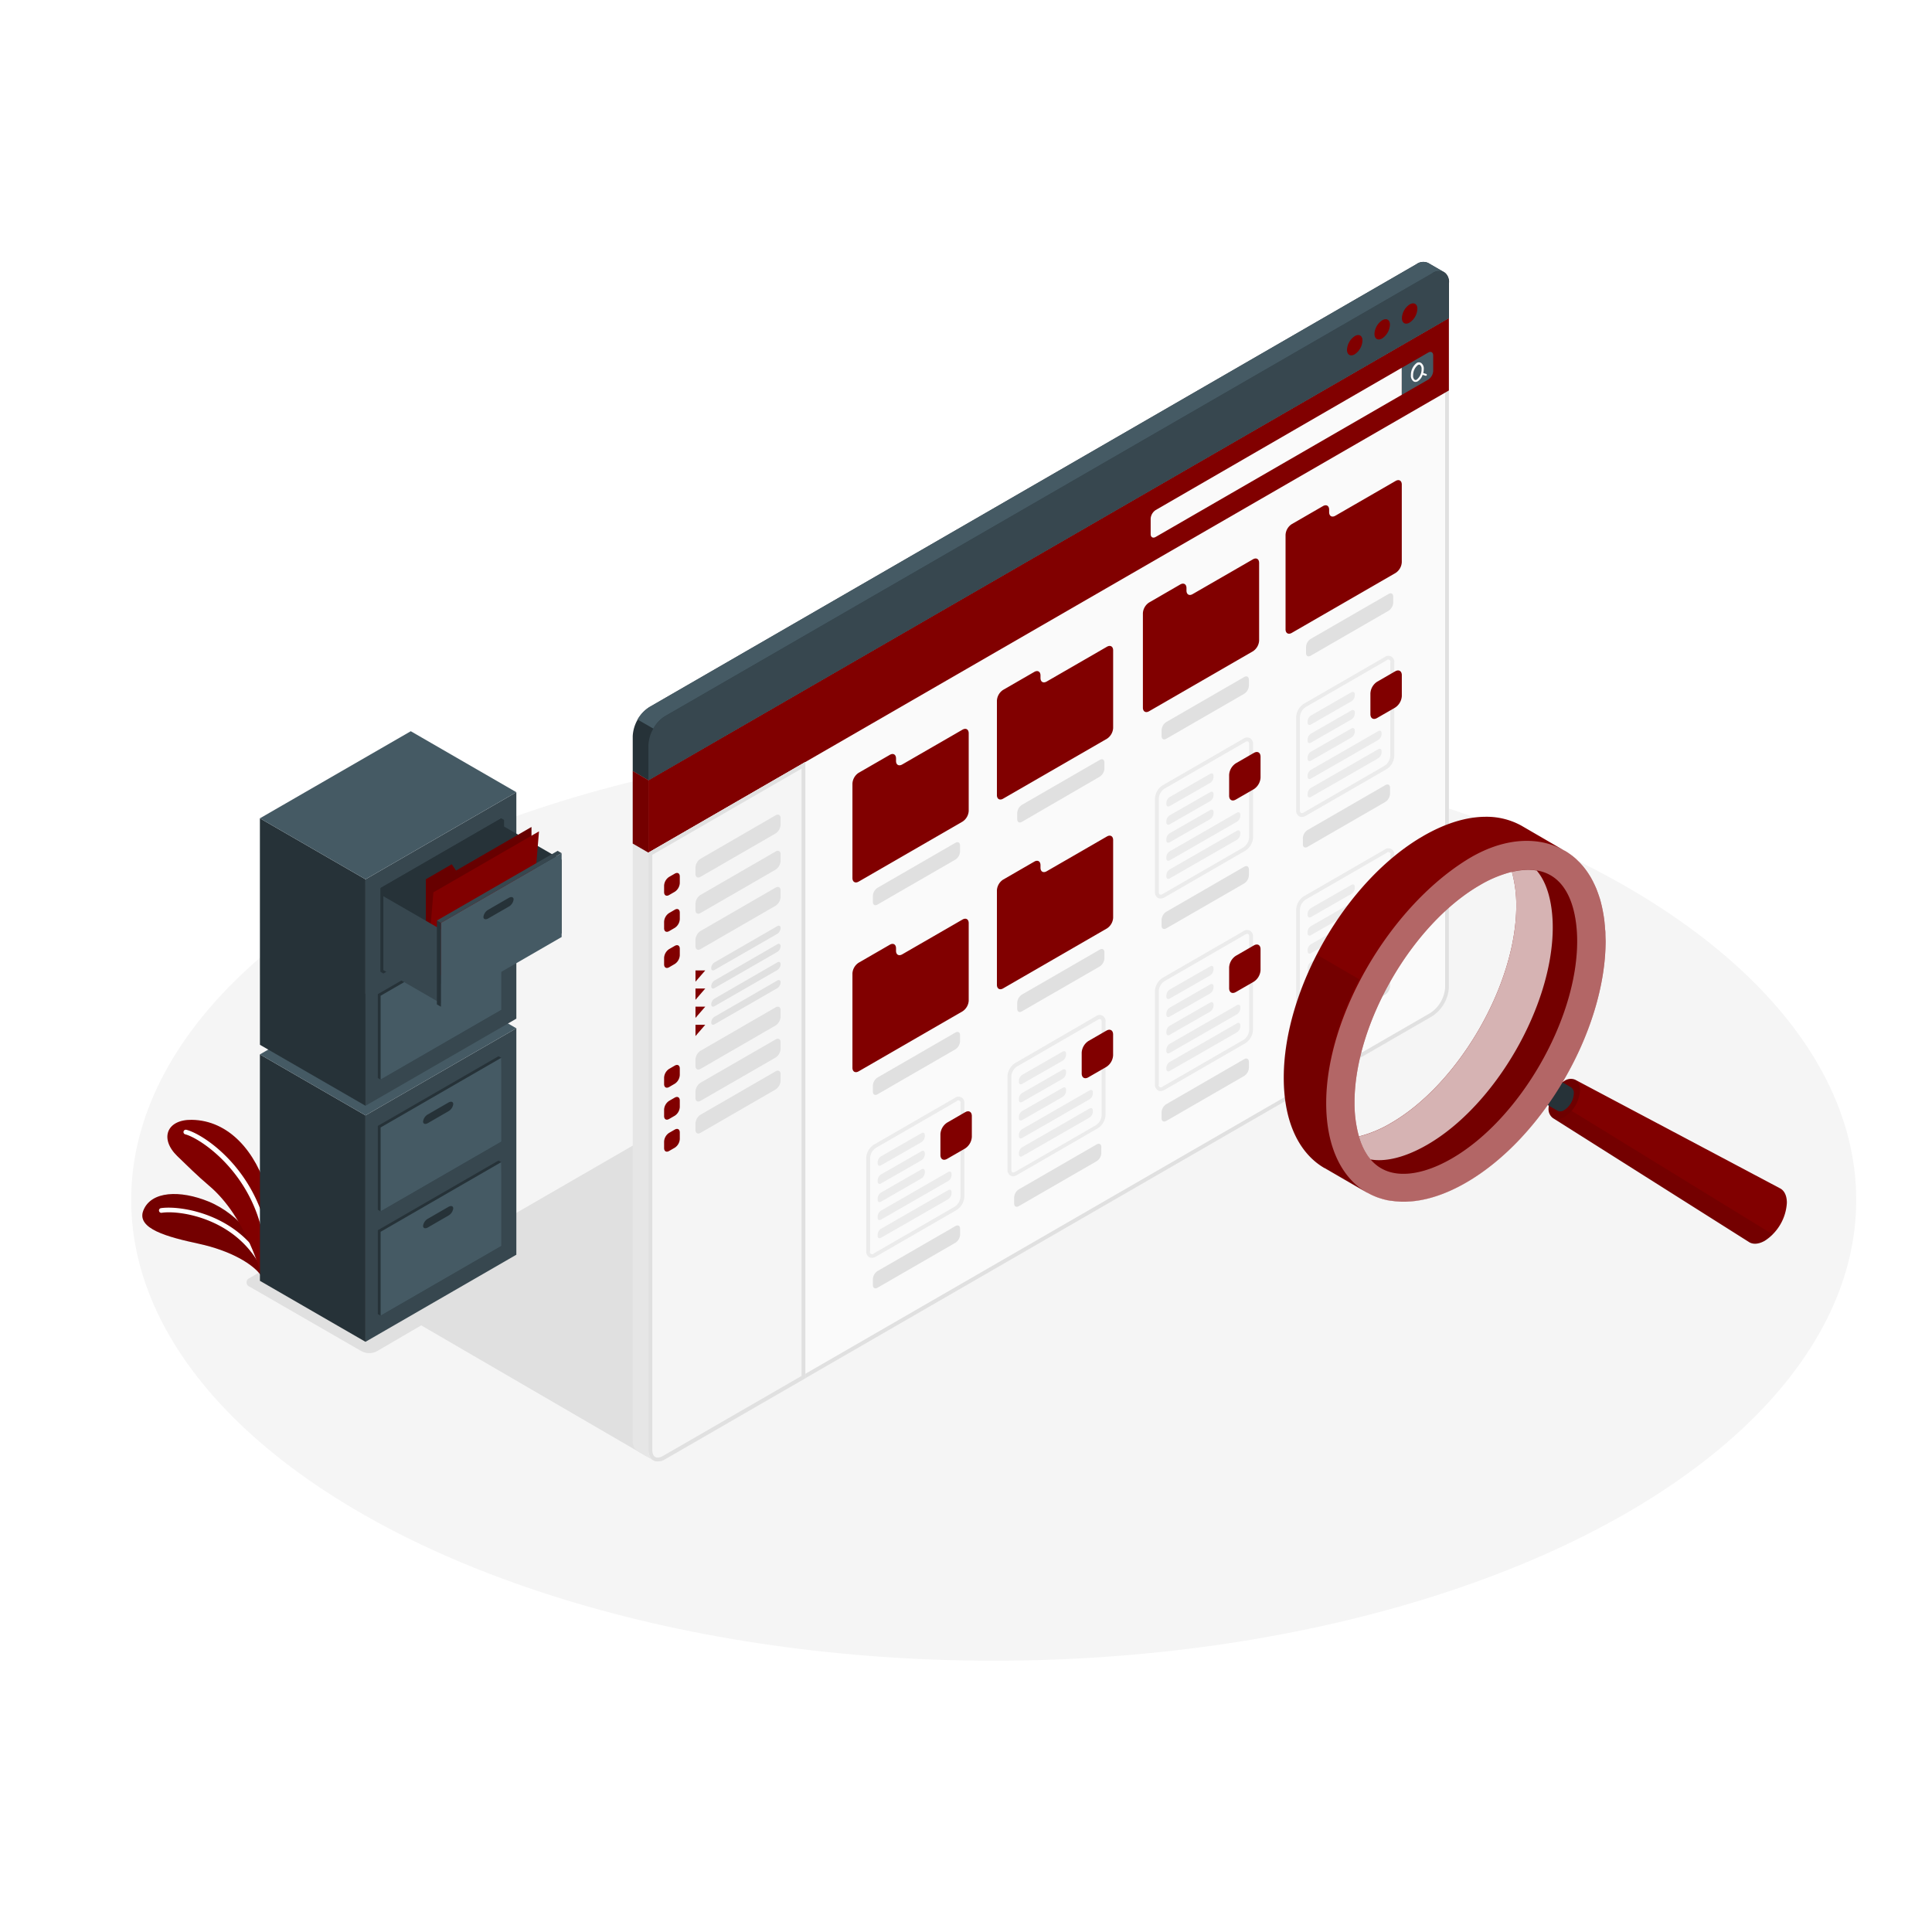 <svg class="animated" id="freepik_stories-file-searching" xmlns="http://www.w3.org/2000/svg" viewBox="0 0 500 500" version="1.1" xmlns:xlink="http://www.w3.org/1999/xlink" xmlns:svgjs="http://svgjs.com/svgjs"><style>svg#freepik_stories-file-searching:not(.animated) .animable {opacity: 0;}svg#freepik_stories-file-searching.animated #freepik--Plants--inject-3 {animation: 1.5s Infinite  linear wind;animation-delay: 0s;}svg#freepik_stories-file-searching.animated #freepik--magnifying-glass--inject-3 {animation: 1.5s Infinite  linear floating;animation-delay: 0s;}            @keyframes wind {                0% {                    transform: rotate( 0deg );                }                25% {                    transform: rotate( 1deg );                }                75% {                    transform: rotate( -1deg );                }            }                    @keyframes floating {                0% {                    opacity: 1;                    transform: translateY(0px);                }                50% {                    transform: translateY(-10px);                }                100% {                    opacity: 1;                    transform: translateY(0px);                }            }        </style><g id="freepik--Floor--inject-3" class="animable" style="transform-origin: 257.17px 310.54px;"><ellipse id="freepik--floor--inject-3" cx="257.17" cy="310.54" rx="223.22" ry="119.25" style="fill: rgb(245, 245, 245); transform-origin: 257.17px 310.54px;" class="animable"></ellipse></g><g id="freepik--Shadow--inject-3" class="animable" style="transform-origin: 140.179px 321.445px;"><polygon id="freepik--shadow--inject-3" points="167.34 376.92 96.17 335.54 216.55 265.97 167.34 376.92" style="fill: rgb(224, 224, 224); transform-origin: 156.36px 321.445px;" class="animable"></polygon><path id="freepik--shadow--inject-3" d="M64.61,333l29,16.72a4.3,4.3,0,0,0,3.89,0l40-23.34a1.18,1.18,0,0,0,0-2.24l-29-16.73a4.3,4.3,0,0,0-3.89,0l-40,23.34A1.19,1.19,0,0,0,64.61,333Z" style="fill: rgb(224, 224, 224); transform-origin: 101.058px 328.565px;" class="animable"></path></g><g id="freepik--Plants--inject-3" class="animable" style="transform-origin: 53.578px 310.104px;"><g id="freepik--plants--inject-3" class="animable" style="transform-origin: 53.578px 310.104px;"><path d="M67.75,330.4c-2-3.22-8.17-6.76-16.27-8.51S35.24,318,37.1,313.27c2-5.07,9.54-5.32,16.91-2.3,8.05,3.3,14,11.46,14.11,16.6Z" style="fill: rgb(129, 0, 0); transform-origin: 52.476px 319.705px;" id="eld8l8lconzxw" class="animable"></path><g id="ely0bfo04gm6"><g style="opacity: 0.1; transform-origin: 52.476px 319.705px;" class="animable"><path d="M67.75,330.4c-2-3.22-8.17-6.76-16.27-8.51S35.24,318,37.1,313.27c2-5.07,9.54-5.32,16.91-2.3,8.05,3.3,14,11.46,14.11,16.6Z" id="el75lc94ewvod" class="animable" style="transform-origin: 52.476px 319.705px;"></path></g></g><path d="M68.38,328.94a.6.6,0,0,1-.54-.35c-6.43-13.3-21.34-15.45-26-14.72a.61.61,0,0,1-.69-.51.6.6,0,0,1,.5-.69c4.94-.76,20.59,1.47,27.32,15.4a.61.61,0,0,1-.28.81A.66.66,0,0,1,68.38,328.94Z" style="fill: rgb(255, 255, 255); transform-origin: 55.086px 320.74px;" id="el9sxjzuqzr2v" class="animable"></path><path d="M67.75,330.4s-3.87-15.33-13.68-23.57c-2.91-2.45-6-5.52-8.19-7.63-4.66-4.54-2.71-9.49,3.74-9.39,9.6.13,16.62,8.21,19.66,18.78S67.75,330.4,67.75,330.4Z" style="fill: rgb(129, 0, 0); transform-origin: 56.819px 310.104px;" id="ellasheym2fdm" class="animable"></path><path d="M69.28,324.45a.61.61,0,0,1-.61-.55c-1.8-19.5-16.68-29.3-20.73-30.34a.6.6,0,0,1,.3-1.17c4.92,1.26,19.79,11.43,21.64,31.4a.61.61,0,0,1-.55.66Z" style="fill: rgb(255, 255, 255); transform-origin: 58.685px 308.411px;" id="ell21bp6wi0uj" class="animable"></path></g></g><g id="freepik--Cabinet--inject-3" class="animable" style="transform-origin: 106.305px 268.25px;"><g id="freepik--cabinet--inject-3" class="animable" style="transform-origin: 100.445px 298.8px;"><polygon points="94.59 347.26 67.27 331.48 67.26 272.88 94.59 288.66 94.59 347.26" style="fill: rgb(38, 50, 56); transform-origin: 80.925px 310.07px;" id="el5hyedx9xduc" class="animable"></polygon><polygon points="94.59 288.66 133.63 266.12 133.63 324.72 94.59 347.26 94.59 288.66" style="fill: rgb(55, 71, 79); transform-origin: 114.11px 306.69px;" id="el16iaoj41kvj" class="animable"></polygon><polygon points="133.63 266.12 94.59 288.66 67.26 272.88 106.31 250.34 133.63 266.12" style="fill: rgb(69, 90, 100); transform-origin: 100.445px 269.5px;" id="elkp3yw958i9" class="animable"></polygon><path d="M111.46,287.94l5.31-3.07c.69-.4,1.25-.22,1.25.41a2.48,2.48,0,0,1-1.25,1.84l-5.31,3.07c-.69.4-1.25.22-1.25-.41A2.48,2.48,0,0,1,111.46,287.94Z" style="fill: rgb(38, 50, 56); transform-origin: 114.115px 287.53px;" id="els9rhraua09" class="animable"></path><polygon points="97.78 318.38 129.01 300.35 129.73 300.76 129.01 322.05 129.73 322.47 98.5 340.5 97.78 340.08 97.78 318.38" style="fill: rgb(38, 50, 56); transform-origin: 113.755px 320.425px;" id="el07arc929m5tl" class="animable"></polygon><polygon points="98.5 318.79 129.73 300.76 129.73 322.47 98.5 340.5 98.5 318.79" style="fill: rgb(69, 90, 100); transform-origin: 114.115px 320.63px;" id="elzsmb96kk8w" class="animable"></polygon><path d="M110.74,315.4l5.31-3.06c.69-.4,1.25-.22,1.25.4a2.49,2.49,0,0,1-1.25,1.85l-5.31,3.07c-.69.4-1.25.21-1.25-.41A2.51,2.51,0,0,1,110.74,315.4Z" style="fill: rgb(38, 50, 56); transform-origin: 113.395px 314.999px;" id="ell7y0k8eig6" class="animable"></path><polygon points="97.78 291.38 129.01 273.35 129.73 273.76 129.01 295.05 129.73 295.47 98.5 313.5 97.78 313.08 97.78 291.38" style="fill: rgb(38, 50, 56); transform-origin: 113.755px 293.425px;" id="el0pcvcnaq20q" class="animable"></polygon><polygon points="98.5 291.79 129.73 273.76 129.73 295.47 98.5 313.5 98.5 291.79" style="fill: rgb(69, 90, 100); transform-origin: 114.115px 293.63px;" id="elpwizjaqc6n" class="animable"></polygon><path d="M110.74,288.4l5.31-3.06c.69-.4,1.25-.22,1.25.4a2.49,2.49,0,0,1-1.25,1.85l-5.31,3.07c-.69.4-1.25.21-1.25-.41A2.51,2.51,0,0,1,110.74,288.4Z" style="fill: rgb(38, 50, 56); transform-origin: 113.395px 287.999px;" id="elh52tcrg4m8f" class="animable"></path></g><g id="freepik--cabinet--inject-3" class="animable" style="transform-origin: 106.305px 237.705px;"><polygon points="94.59 286.17 67.27 270.39 67.26 211.78 94.59 227.56 94.59 286.17" style="fill: rgb(38, 50, 56); transform-origin: 80.925px 248.975px;" id="elovv0e77nuhr" class="animable"></polygon><polygon points="94.59 227.56 133.63 205.02 133.63 263.63 94.59 286.17 94.59 227.56" style="fill: rgb(55, 71, 79); transform-origin: 114.11px 245.595px;" id="elq33rlql9zz" class="animable"></polygon><polygon points="133.63 205.02 94.59 227.56 67.26 211.78 106.31 189.24 133.63 205.02" style="fill: rgb(69, 90, 100); transform-origin: 100.445px 208.4px;" id="el1g5q8tjb0eo" class="animable"></polygon><polygon points="98.5 229.81 129.73 211.78 130.45 212.2 130.45 233.9 99.22 251.94 98.5 251.52 98.5 229.81" style="fill: rgb(38, 50, 56); transform-origin: 114.475px 231.86px;" id="elr9k49f2x9oe" class="animable"></polygon><path d="M111.46,226.84l5.31-3.07c.69-.4,1.25-.21,1.25.41a2.51,2.51,0,0,1-1.25,1.85l-5.31,3.06c-.69.4-1.25.22-1.25-.4A2.49,2.49,0,0,1,111.46,226.84Z" style="fill: rgb(38, 50, 56); transform-origin: 114.115px 226.431px;" id="elqh5yd1y733" class="animable"></path><polygon points="97.78 257.28 129.01 239.25 129.01 260.96 129.73 261.37 98.5 279.4 97.78 278.99 97.78 257.28" style="fill: rgb(38, 50, 56); transform-origin: 113.755px 259.325px;" id="ely1a3qmpz7n" class="animable"></polygon><polygon points="98.5 257.7 129.73 239.66 129.73 261.37 98.5 279.4 98.5 257.7" style="fill: rgb(69, 90, 100); transform-origin: 114.115px 259.53px;" id="elaox18vv65gl" class="animable"></polygon><path d="M110.74,254.31l5.31-3.07c.69-.4,1.25-.22,1.25.41a2.48,2.48,0,0,1-1.25,1.84l-5.31,3.07c-.69.4-1.25.22-1.25-.41A2.48,2.48,0,0,1,110.74,254.31Z" style="fill: rgb(38, 50, 56); transform-origin: 113.395px 253.9px;" id="elhi31d3yujls" class="animable"></path><polygon points="98.5 229.81 129.73 211.78 129.73 233.49 98.5 251.52 98.5 229.81" style="fill: rgb(38, 50, 56); transform-origin: 114.115px 231.65px;" id="elvmt36vgtwnl" class="animable"></polygon><polygon points="145.35 222.5 128.25 212.64 128.25 231.76 145.35 241.63 145.35 222.5" style="fill: rgb(38, 50, 56); transform-origin: 136.8px 227.135px;" id="eli2v6et3g1x" class="animable"></polygon><polygon points="110.21 254.61 110.21 227.56 116.91 223.68 118.02 225.31 137.54 214.03 137.54 238.83 110.21 254.61" style="fill: rgb(129, 0, 0); transform-origin: 123.875px 234.32px;" id="elevs2klf0n" class="animable"></polygon><g id="el0kptv9wjy5k"><g style="opacity: 0.2; transform-origin: 123.875px 234.32px;" class="animable"><polygon points="110.21 254.61 110.21 227.56 116.91 223.68 118.02 225.31 137.54 214.03 137.54 238.83 110.21 254.61" id="elljqdwhc5r5o" class="animable" style="transform-origin: 123.875px 234.32px;"></polygon></g></g><polygon points="110.21 254.61 112.16 230.94 139.49 215.16 137.54 238.83 110.21 254.61" style="fill: rgb(129, 0, 0); transform-origin: 124.85px 234.885px;" id="eljcabsqrr8oq" class="animable"></polygon><polygon points="114.11 240.54 99.21 231.94 99.21 251.06 114.11 259.66 114.11 240.54" style="fill: rgb(55, 71, 79); transform-origin: 106.66px 245.8px;" id="elt6o0yqctkj" class="animable"></polygon><polygon points="114.11 238.83 145.35 220.8 145.35 242.5 114.11 260.54 114.11 238.83" style="fill: rgb(69, 90, 100); transform-origin: 129.73px 240.67px;" id="eld4u5s599az9" class="animable"></polygon><path d="M126.36,235.44l5.31-3.07c.69-.4,1.25-.21,1.25.41a2.51,2.51,0,0,1-1.25,1.85l-5.31,3.06c-.69.4-1.25.22-1.25-.4A2.51,2.51,0,0,1,126.36,235.44Z" style="fill: rgb(38, 50, 56); transform-origin: 129.015px 235.031px;" id="el6tl1i64mo5h" class="animable"></path><polygon points="114.11 238.83 113.07 238.23 113.07 259.94 114.11 260.54 114.11 238.83" style="fill: rgb(38, 50, 56); transform-origin: 113.59px 249.385px;" id="elnr0oyjy5fr" class="animable"></polygon><polygon points="113.07 238.23 144.31 220.2 145.35 220.8 114.11 238.83 113.07 238.23" style="fill: rgb(55, 71, 79); transform-origin: 129.21px 229.515px;" id="elnaokrvvbaq" class="animable"></polygon></g></g><g id="freepik--Window--inject-3" class="animable" style="transform-origin: 269.377px 223.001px;"><g id="freepik--window--inject-3" class="animable" style="transform-origin: 269.377px 223.001px;"><path d="M375,82.3l-4.06-2.36L163.75,199.54V372.77a3.06,3.06,0,0,0,1.26,2.8h0l4.06,2.36h0a3.06,3.06,0,0,0,3.07-.3L370.64,263a9.58,9.58,0,0,0,4.33-7.5Z" style="fill: rgb(230, 230, 230); transform-origin: 269.367px 229.075px;" id="eltcfvsx9uex" class="animable"></path><path d="M167.81,375.13c0,2.76,1.93,3.88,4.33,2.5L370.64,263a9.58,9.58,0,0,0,4.33-7.5V82.3L167.81,201.91Z" style="fill: rgb(250, 250, 250); transform-origin: 271.39px 230.26px;" id="el1hgfu71o2zmh" class="animable"></path><path d="M374,84V255.52a8.61,8.61,0,0,1-3.83,6.64l-198.5,114.6a3,3,0,0,1-1.44.46c-1.26,0-1.39-1.46-1.39-2.09V202.48L374,84m1-1.73L167.81,201.91V375.13c0,2,1,3.09,2.39,3.09a4,4,0,0,0,1.94-.59L370.64,263a9.58,9.58,0,0,0,4.33-7.5V82.3Z" style="fill: rgb(224, 224, 224); transform-origin: 271.405px 230.245px;" id="eligkvaz4h9bh" class="animable"></path><polygon points="167.81 201.91 167.81 220.66 374.97 101.05 374.97 82.3 167.81 201.91" style="fill: rgb(129, 0, 0); transform-origin: 271.39px 151.48px;" id="el4kmlkn1l3gl" class="animable"></polygon><path d="M297.79,134.21v4c0,.82.59,1.16,1.3.75l63.69-36.78v-7L299.09,132A2.9,2.9,0,0,0,297.79,134.21Z" style="fill: rgb(250, 250, 250); transform-origin: 330.285px 117.157px;" id="el1zbpe6d4i8s" class="animable"></path><path d="M369.61,91.25c.72-.42,1.3-.08,1.3.75v4a2.86,2.86,0,0,1-1.3,2.25l-6.83,3.94v-7Z" style="fill: rgb(69, 90, 100); transform-origin: 366.845px 96.63px;" id="eljn8fpoqovhi" class="animable"></path><path d="M369.11,96.78l-.77-.24a4.06,4.06,0,0,0,.13-1,1.78,1.78,0,0,0-.7-1.62,1.09,1.09,0,0,0-1.11,0,3.89,3.89,0,0,0-1.52,3.17,1.76,1.76,0,0,0,.7,1.62.89.89,0,0,0,.48.13,1.25,1.25,0,0,0,.62-.18,3.16,3.16,0,0,0,1.23-1.65l.77.24H369a.28.28,0,0,0,.27-.19A.29.29,0,0,0,369.11,96.78Zm-2.45,1.46a.51.51,0,0,1-.54.05,1.29,1.29,0,0,1-.41-1.13,3.39,3.39,0,0,1,1.23-2.68.74.74,0,0,1,.35-.11.36.36,0,0,1,.2.06,1.32,1.32,0,0,1,.41,1.13A3.4,3.4,0,0,1,366.66,98.24Z" style="fill: rgb(250, 250, 250); transform-origin: 367.199px 96.304px;" id="eltf2cbxpvev" class="animable"></path><path d="M369.68,68.09a3,3,0,0,0-3.1.28L168.08,183a9.55,9.55,0,0,0-4.33,7.5v9.07l4.06,2.37L375,82.3V73.23a3,3,0,0,0-1.25-2.79C373,70,370.39,68.52,369.68,68.09Z" style="fill: rgb(38, 50, 56); transform-origin: 269.385px 134.862px;" id="elvycpnd0eqa" class="animable"></path><path d="M167.81,192.84a9.53,9.53,0,0,1,4.33-7.5L370.64,70.73c2.39-1.38,4.33-.26,4.33,2.5V82.3L167.81,201.91Z" style="fill: rgb(55, 71, 79); transform-origin: 271.39px 136.025px;" id="elc9h7sta7drg" class="animable"></path><path d="M373.76,70.46a3,3,0,0,0-3.12.27l-198.5,114.6a8.83,8.83,0,0,0-3.06,3.23L165,186.21a8.89,8.89,0,0,1,3.07-3.24L366.58,68.36a3,3,0,0,1,3.1-.27c.71.43,3.31,1.92,4,2.34Z" style="fill: rgb(69, 90, 100); transform-origin: 269.38px 128.17px;" id="elxz6d08e2mbc" class="animable"></path><path d="M350.6,87a4.49,4.49,0,0,0-2,3.52c0,1.29.91,1.82,2,1.17a4.49,4.49,0,0,0,2-3.52C352.63,86.86,351.72,86.33,350.6,87Z" style="fill: rgb(129, 0, 0); transform-origin: 350.6px 89.339px;" id="el4ze8j5ffsal" class="animable"></path><path d="M357.71,82.89a4.47,4.47,0,0,0-2,3.51c0,1.3.91,1.82,2,1.18a4.51,4.51,0,0,0,2-3.52C359.74,82.76,358.83,82.24,357.71,82.89Z" style="fill: rgb(129, 0, 0); transform-origin: 357.71px 85.232px;" id="elhuo8jqdmura" class="animable"></path><path d="M364.81,78.79a4.49,4.49,0,0,0-2,3.52c0,1.3.91,1.82,2,1.17a4.46,4.46,0,0,0,2-3.52C366.85,78.67,365.94,78.14,364.81,78.79Z" style="fill: rgb(129, 0, 0); transform-origin: 364.811px 81.136px;" id="elax42pt0txvs" class="animable"></path><path d="M172.14,377.63l36.29-20.95V197.2l-40.62,23.46V375.13C167.81,377.89,169.74,379,172.14,377.63Z" style="fill: rgb(245, 245, 245); transform-origin: 188.12px 287.708px;" id="elgi1mqa3v1z9" class="animable"></path><path d="M207.43,198.93V356.1l-35.79,20.66a3,3,0,0,1-1.44.46c-1.26,0-1.39-1.46-1.39-2.09V221.23l38.62-22.3m1-1.73-40.62,23.46V375.13c0,2,1,3.09,2.39,3.09a4,4,0,0,0,1.94-.59l36.29-20.95V197.2Z" style="fill: rgb(224, 224, 224); transform-origin: 188.12px 287.71px;" id="elszi2b4lf2nq" class="animable"></path><path d="M181.29,222.25,200.73,211c.71-.42,1.29-.08,1.29.75v1.69a2.89,2.89,0,0,1-1.29,2.25l-19.44,11.23c-.72.42-1.3.08-1.3-.75V224.5A2.9,2.9,0,0,1,181.29,222.25Z" style="fill: rgb(224, 224, 224); transform-origin: 191.005px 218.96px;" id="el7mch4pcktdo" class="animable"></path><path d="M175.93,226.85v1.69a2.87,2.87,0,0,1-1.3,2.25l-1.46.84c-.72.42-1.3.08-1.3-.75v-1.69a2.87,2.87,0,0,1,1.3-2.25l1.46-.84C175.35,225.68,175.93,226,175.93,226.85Z" style="fill: rgb(129, 0, 0); transform-origin: 173.9px 228.863px;" id="el54owqp2x5s8" class="animable"></path><path d="M181.29,231.6l19.44-11.23c.71-.42,1.29-.08,1.29.74v1.69a2.91,2.91,0,0,1-1.29,2.26l-19.44,11.23c-.72.41-1.3.08-1.3-.75v-1.69A2.88,2.88,0,0,1,181.29,231.6Z" style="fill: rgb(224, 224, 224); transform-origin: 191.005px 228.328px;" id="el9seds46uj1" class="animable"></path><path d="M175.93,236.19v1.69a2.86,2.86,0,0,1-1.3,2.25l-1.46.85c-.72.41-1.3.08-1.3-.75v-1.69a2.86,2.86,0,0,1,1.3-2.25l1.46-.85C175.35,235,175.93,235.36,175.93,236.19Z" style="fill: rgb(129, 0, 0); transform-origin: 173.9px 238.203px;" id="elp4lkudgkhm" class="animable"></path><path d="M181.29,240.94l19.44-11.23c.71-.41,1.29-.08,1.29.75v1.69a2.87,2.87,0,0,1-1.29,2.25l-19.44,11.23c-.72.42-1.3.08-1.3-.74v-1.7A2.91,2.91,0,0,1,181.29,240.94Z" style="fill: rgb(224, 224, 224); transform-origin: 191.005px 237.672px;" id="eliu585j8ssw9" class="animable"></path><path d="M175.93,245.54v1.69a2.86,2.86,0,0,1-1.3,2.25l-1.46.85c-.72.41-1.3.07-1.3-.75v-1.7a2.89,2.89,0,0,1,1.3-2.25l1.46-.84C175.35,244.38,175.93,244.71,175.93,245.54Z" style="fill: rgb(129, 0, 0); transform-origin: 173.9px 247.559px;" id="elo39g82jnuu8" class="animable"></path><path d="M181.29,271.94l19.44-11.24c.71-.41,1.29-.08,1.29.75v1.69a2.87,2.87,0,0,1-1.29,2.25l-19.44,11.24c-.72.41-1.3.08-1.3-.75v-1.69A2.88,2.88,0,0,1,181.29,271.94Z" style="fill: rgb(224, 224, 224); transform-origin: 191.005px 268.665px;" id="elobnsa2qnuno" class="animable"></path><path d="M175.93,276.53v1.69a2.86,2.86,0,0,1-1.3,2.25l-1.46.85c-.72.41-1.3.08-1.3-.75v-1.69a2.86,2.86,0,0,1,1.3-2.25l1.46-.85C175.35,275.37,175.93,275.7,175.93,276.53Z" style="fill: rgb(129, 0, 0); transform-origin: 173.9px 278.55px;" id="elftbxaudkhmj" class="animable"></path><path d="M181.29,280.21,200.73,269c.71-.41,1.29-.08,1.29.75v1.69a2.87,2.87,0,0,1-1.29,2.25L181.29,284.9c-.72.42-1.3.08-1.3-.75v-1.69A2.91,2.91,0,0,1,181.29,280.21Z" style="fill: rgb(224, 224, 224); transform-origin: 191.005px 276.952px;" id="elbkiky0snjr4" class="animable"></path><path d="M175.93,284.81v1.69a2.86,2.86,0,0,1-1.3,2.25l-1.46.84c-.72.42-1.3.08-1.3-.75v-1.69a2.89,2.89,0,0,1,1.3-2.25l1.46-.84C175.35,283.65,175.93,284,175.93,284.81Z" style="fill: rgb(129, 0, 0); transform-origin: 173.9px 286.829px;" id="elvpixcppc4j" class="animable"></path><path d="M181.29,288.49l19.44-11.23c.71-.42,1.29-.08,1.29.75v1.69a2.89,2.89,0,0,1-1.29,2.25l-19.44,11.23c-.72.42-1.3.08-1.3-.75v-1.69A2.9,2.9,0,0,1,181.29,288.49Z" style="fill: rgb(224, 224, 224); transform-origin: 191.005px 285.22px;" id="elzjar1rw6wm" class="animable"></path><path d="M175.93,293.09v1.69a2.87,2.87,0,0,1-1.3,2.25l-1.46.84c-.72.42-1.3.08-1.3-.75v-1.69a2.87,2.87,0,0,1,1.3-2.25l1.46-.84C175.35,291.92,175.93,292.26,175.93,293.09Z" style="fill: rgb(129, 0, 0); transform-origin: 173.9px 295.105px;" id="elksr66qkxa5i" class="animable"></path><polygon points="179.99 251.15 179.99 254.06 182.52 251.15 179.99 251.15" style="fill: rgb(129, 0, 0); transform-origin: 181.255px 252.605px;" id="el5xiryqf1a2t" class="animable"></polygon><path d="M184.06,250.54c0,.55.38.76.86.48l16.24-9.34a1.91,1.91,0,0,0,.86-1.5c0-.55-.38-.77-.86-.49l-16.24,9.37A1.89,1.89,0,0,0,184.06,250.54Z" style="fill: rgb(224, 224, 224); transform-origin: 193.04px 245.356px;" id="elh6ex3uobt6k" class="animable"></path><polygon points="179.99 255.83 179.99 258.75 182.52 255.83 179.99 255.83" style="fill: rgb(129, 0, 0); transform-origin: 181.255px 257.29px;" id="elida4z8bb34" class="animable"></polygon><path d="M184.06,255.23c0,.54.38.76.86.48l16.24-9.35a1.88,1.88,0,0,0,.86-1.49c0-.55-.38-.77-.86-.49l-16.24,9.37A1.89,1.89,0,0,0,184.06,255.23Z" style="fill: rgb(224, 224, 224); transform-origin: 193.04px 250.045px;" id="elr5lm14ff5u" class="animable"></path><polygon points="179.99 260.52 179.99 263.44 182.52 260.52 179.99 260.52" style="fill: rgb(129, 0, 0); transform-origin: 181.255px 261.98px;" id="elpdofxzqe15" class="animable"></polygon><path d="M184.06,259.92c0,.54.38.76.86.48l16.24-9.35a1.88,1.88,0,0,0,.86-1.49c0-.55-.38-.77-.86-.49l-16.24,9.37A1.89,1.89,0,0,0,184.06,259.92Z" style="fill: rgb(224, 224, 224); transform-origin: 193.04px 254.735px;" id="el2fgpxe25gtt" class="animable"></path><polygon points="179.99 265.21 179.99 268.13 182.52 265.21 179.99 265.21" style="fill: rgb(129, 0, 0); transform-origin: 181.255px 266.67px;" id="eljposejn1t3g" class="animable"></polygon><path d="M184.06,264.61c0,.54.38.76.86.48l16.24-9.35a1.88,1.88,0,0,0,.86-1.49c0-.55-.38-.77-.86-.49l-16.24,9.37A1.89,1.89,0,0,0,184.06,264.61Z" style="fill: rgb(224, 224, 224); transform-origin: 193.04px 259.425px;" id="elcz47ck0qc9" class="animable"></path><path d="M220.61,202.79v24.44c0,1,.72,1.44,1.61.93l26.87-15.52a3.53,3.53,0,0,0,1.61-2.78V189.77c0-1-.72-1.44-1.61-.93l-15.59,9c-.89.51-1.61.1-1.61-.92v-.64c0-1-.71-1.44-1.6-.93L222.22,200A3.56,3.56,0,0,0,220.61,202.79Z" style="fill: rgb(129, 0, 0); transform-origin: 235.655px 208.5px;" id="eljrhn2sqz2l" class="animable"></path><path d="M225.9,231.84v1.57c0,.76.54,1.07,1.2.69l20.16-11.64a2.65,2.65,0,0,0,1.2-2.08v-1.57c0-.76-.54-1.07-1.2-.69L227.1,229.76A2.65,2.65,0,0,0,225.9,231.84Z" style="fill: rgb(224, 224, 224); transform-origin: 237.18px 226.11px;" id="el203fyi4k86t" class="animable"></path><path d="M258,181.34v24.44c0,1,.72,1.43,1.6.92l26.87-15.51a3.56,3.56,0,0,0,1.61-2.78v-20.1c0-1-.72-1.44-1.61-.93l-15.59,9c-.89.51-1.6.09-1.6-.93v-.64c0-1-.72-1.43-1.61-.92l-8.07,4.66A3.55,3.55,0,0,0,258,181.34Z" style="fill: rgb(129, 0, 0); transform-origin: 273.04px 187.041px;" id="elg0farlxp4ff" class="animable"></path><path d="M263.26,210.39V212c0,.77.54,1.08,1.2.7L284.62,201a2.68,2.68,0,0,0,1.2-2.09v-1.56c0-.77-.54-1.08-1.2-.69L264.46,208.3A2.68,2.68,0,0,0,263.26,210.39Z" style="fill: rgb(224, 224, 224); transform-origin: 274.54px 204.677px;" id="elhvvrzd0c56" class="animable"></path><path d="M220.61,251.89v24.44c0,1,.72,1.44,1.61.93l26.87-15.52A3.55,3.55,0,0,0,250.7,259v-20.1c0-1-.72-1.43-1.61-.92l-15.59,9c-.89.51-1.61.1-1.61-.92v-.64c0-1-.71-1.44-1.6-.93l-8.07,4.66A3.55,3.55,0,0,0,220.61,251.89Z" style="fill: rgb(129, 0, 0); transform-origin: 235.655px 257.619px;" id="elocr7wnvavgl" class="animable"></path><path d="M225.9,280.94v1.57c0,.76.54,1.07,1.2.69l20.16-11.64a2.67,2.67,0,0,0,1.2-2.08v-1.57c0-.76-.54-1.07-1.2-.69L227.1,278.86A2.65,2.65,0,0,0,225.9,280.94Z" style="fill: rgb(224, 224, 224); transform-origin: 237.18px 275.21px;" id="el0mqde9qbz69" class="animable"></path><path d="M258,230.43v24.44c0,1,.72,1.44,1.6.93l26.87-15.52a3.53,3.53,0,0,0,1.61-2.77v-20.1c0-1-.72-1.44-1.61-.93l-15.59,9c-.89.51-1.6.09-1.6-.93v-.64c0-1-.72-1.44-1.61-.92l-8.07,4.66A3.54,3.54,0,0,0,258,230.43Z" style="fill: rgb(129, 0, 0); transform-origin: 273.04px 236.14px;" id="elhje53b563ws" class="animable"></path><path d="M263.26,259.49v1.56c0,.77.54,1.08,1.2.69l20.16-11.63a2.68,2.68,0,0,0,1.2-2.09v-1.56c0-.77-.54-1.08-1.2-.7L264.46,257.4A2.68,2.68,0,0,0,263.26,259.49Z" style="fill: rgb(224, 224, 224); transform-origin: 274.54px 253.753px;" id="elbrzc6h7b2ik" class="animable"></path><path d="M295.78,158.7v24.44c0,1,.72,1.44,1.6.93l26.88-15.52a3.55,3.55,0,0,0,1.6-2.78V145.68c0-1-.72-1.44-1.6-.93l-15.6,9c-.88.52-1.6.1-1.6-.92v-.64c0-1-.72-1.44-1.61-.93l-8.07,4.67A3.54,3.54,0,0,0,295.78,158.7Z" style="fill: rgb(129, 0, 0); transform-origin: 310.82px 164.41px;" id="elhbkorg9eh2" class="animable"></path><path d="M300.62,188.93v1.57c0,.76.54,1.07,1.21.69L322,179.55a2.64,2.64,0,0,0,1.21-2.08v-1.56c0-.77-.54-1.08-1.21-.7l-20.15,11.64A2.64,2.64,0,0,0,300.62,188.93Z" style="fill: rgb(224, 224, 224); transform-origin: 311.915px 183.2px;" id="elzok8g3u77s" class="animable"></path><path d="M332.7,138.43v24.44c0,1,.72,1.43,1.61.92l26.87-15.51a3.55,3.55,0,0,0,1.6-2.78V125.4c0-1-.71-1.44-1.6-.93l-15.59,9c-.89.51-1.61.09-1.61-.93v-.64c0-1-.71-1.43-1.6-.92l-8.07,4.66A3.53,3.53,0,0,0,332.7,138.43Z" style="fill: rgb(129, 0, 0); transform-origin: 347.74px 144.131px;" id="elcs9tkdnem98" class="animable"></path><path d="M338,167.48V169c0,.77.53,1.08,1.2.7l20.16-11.64a2.68,2.68,0,0,0,1.2-2.08v-1.57c0-.77-.54-1.08-1.2-.69l-20.16,11.63A2.66,2.66,0,0,0,338,167.48Z" style="fill: rgb(224, 224, 224); transform-origin: 349.28px 161.707px;" id="elidoo17mfzsi" class="animable"></path><path d="M300.62,238v1.57c0,.76.54,1.07,1.21.69L322,228.63a2.64,2.64,0,0,0,1.21-2.08V225c0-.76-.54-1.07-1.21-.69l-20.15,11.64A2.64,2.64,0,0,0,300.62,238Z" style="fill: rgb(224, 224, 224); transform-origin: 311.915px 232.285px;" id="el78xllivwsip" class="animable"></path><path d="M301.13,203.66,322,191.59c.95-.55,1.73-.1,1.73,1v24.14a3.83,3.83,0,0,1-1.73,3L301.13,231.8c-1,.55-1.73.11-1.73-1V206.66A3.84,3.84,0,0,1,301.13,203.66Z" style="fill: rgb(250, 250, 250); transform-origin: 311.565px 211.696px;" id="elph040gfecur" class="animable"></path><path d="M300.35,232.54a1.4,1.4,0,0,1-.7-.18,1.7,1.7,0,0,1-.75-1.56V206.66a4.32,4.32,0,0,1,2-3.43l20.91-12.07a1.68,1.68,0,0,1,1.72-.12,1.71,1.71,0,0,1,.76,1.55v24.14a4.32,4.32,0,0,1-2,3.43l-20.91,12.08A2.09,2.09,0,0,1,300.35,232.54Zm22.46-40.68a1,1,0,0,0-.52.17L301.38,204.1a3.3,3.3,0,0,0-1.48,2.56V230.8c0,.35.09.6.25.69a.8.8,0,0,0,.73-.12l20.91-12.07a3.35,3.35,0,0,0,1.48-2.57V192.59a.8.8,0,0,0-.26-.69A.42.42,0,0,0,322.81,191.86Z" style="fill: rgb(235, 235, 235); transform-origin: 311.594px 211.699px;" id="eldf1amy93paf" class="animable"></path><path d="M324.5,194.85l-4.66,2.69a3.83,3.83,0,0,0-1.74,3v5.38c0,1.11.78,1.56,1.74,1l4.66-2.69a3.83,3.83,0,0,0,1.73-3v-5.38C326.23,194.75,325.45,194.3,324.5,194.85Z" style="fill: rgb(129, 0, 0); transform-origin: 322.165px 200.888px;" id="elgz1jw6isqdt" class="animable"></path><path d="M302.72,206.27l10.48-6c.47-.27.86-.05.86.51v.33a1.94,1.94,0,0,1-.86,1.5l-10.48,6c-.48.28-.87.06-.86-.5v-.34A1.91,1.91,0,0,1,302.72,206.27Z" style="fill: rgb(235, 235, 235); transform-origin: 307.96px 204.443px;" id="elvs853orphfs" class="animable"></path><path d="M302.72,211l10.48-6c.47-.28.86-.05.86.5v.33a1.91,1.91,0,0,1-.86,1.5l-10.48,6c-.48.28-.87,0-.86-.5v-.35A1.91,1.91,0,0,1,302.72,211Z" style="fill: rgb(235, 235, 235); transform-origin: 307.96px 209.161px;" id="elqexsu9a8trl" class="animable"></path><path d="M302.72,215.64l10.48-6c.47-.27.86-.05.86.5v.34a1.94,1.94,0,0,1-.86,1.5l-10.48,6c-.48.28-.87.06-.86-.5v-.34A1.9,1.9,0,0,1,302.72,215.64Z" style="fill: rgb(235, 235, 235); transform-origin: 307.96px 213.813px;" id="elekmuq082fob" class="animable"></path><path d="M302.72,220.32l17.4-10c.48-.27.87,0,.87.5v.34a1.92,1.92,0,0,1-.87,1.5l-17.4,10c-.48.27-.87.05-.86-.5v-.35A1.91,1.91,0,0,1,302.72,220.32Z" style="fill: rgb(235, 235, 235); transform-origin: 311.425px 216.494px;" id="elr68dbzqavid" class="animable"></path><path d="M302.72,225l17.4-10c.48-.28.87,0,.87.5v.33a1.91,1.91,0,0,1-.87,1.5l-17.4,10c-.48.28-.87.05-.86-.5v-.34A1.88,1.88,0,0,1,302.72,225Z" style="fill: rgb(235, 235, 235); transform-origin: 311.425px 221.169px;" id="elclavlqo5d0v" class="animable"></path><path d="M337.18,216.91v1.56c0,.77.54,1.08,1.2.7l20.16-11.64a2.66,2.66,0,0,0,1.2-2.09v-1.56c0-.77-.53-1.08-1.2-.7l-20.16,11.64A2.68,2.68,0,0,0,337.18,216.91Z" style="fill: rgb(224, 224, 224); transform-origin: 348.46px 211.175px;" id="elym24aao1dh" class="animable"></path><path d="M337.69,182.56l20.9-12.07c1-.56,1.74-.11,1.74,1v24.14a3.85,3.85,0,0,1-1.74,3l-20.9,12.07c-1,.55-1.74.1-1.74-1V185.56A3.82,3.82,0,0,1,337.69,182.56Z" style="fill: rgb(250, 250, 250); transform-origin: 348.14px 190.592px;" id="el3uqh4up1y9f" class="animable"></path><path d="M336.91,211.43a1.4,1.4,0,0,1-.7-.18,1.71,1.71,0,0,1-.76-1.55V185.56a4.32,4.32,0,0,1,2-3.44l20.9-12.07a1.55,1.55,0,0,1,2.49,1.44v24.14a4.31,4.31,0,0,1-2,3.43l-20.9,12.07A2.09,2.09,0,0,1,336.91,211.43Zm1-28.44a3.32,3.32,0,0,0-1.49,2.57V209.7a.8.8,0,0,0,.26.69.78.78,0,0,0,.73-.13l20.9-12.07a3.31,3.31,0,0,0,1.49-2.56V171.49a.58.58,0,0,0-1-.57Z" style="fill: rgb(235, 235, 235); transform-origin: 348.151px 190.575px;" id="ely8aupovotl8" class="animable"></path><path d="M361.05,173.75l-4.66,2.69a3.83,3.83,0,0,0-1.73,3v5.38c0,1.1.78,1.55,1.73,1l4.66-2.69a3.85,3.85,0,0,0,1.74-3v-5.38C362.79,173.64,362,173.19,361.05,173.75Z" style="fill: rgb(129, 0, 0); transform-origin: 358.725px 179.782px;" id="eljb40jg5nqpa" class="animable"></path><path d="M339.28,185.16l10.47-6c.48-.28.87,0,.87.5V180a1.89,1.89,0,0,1-.87,1.5l-10.47,6c-.48.28-.87.05-.87-.5v-.35A1.92,1.92,0,0,1,339.28,185.16Z" style="fill: rgb(235, 235, 235); transform-origin: 344.515px 183.334px;" id="ela504di2clug" class="animable"></path><path d="M339.28,189.85l10.47-6c.48-.27.87,0,.87.5v.34a1.92,1.92,0,0,1-.87,1.5l-10.47,6c-.48.28-.87.06-.87-.5v-.34A1.91,1.91,0,0,1,339.28,189.85Z" style="fill: rgb(235, 235, 235); transform-origin: 344.515px 188.027px;" id="eldi6u7c2jm5" class="animable"></path><path d="M339.28,194.53l10.47-6c.48-.28.87,0,.87.5v.33a1.91,1.91,0,0,1-.87,1.5l-10.47,6c-.48.27-.87.05-.87-.5V196A1.92,1.92,0,0,1,339.28,194.53Z" style="fill: rgb(235, 235, 235); transform-origin: 344.515px 192.697px;" id="elo6leoc2sf1" class="animable"></path><path d="M339.28,199.22l17.4-10c.48-.28.87-.05.87.5V190a1.92,1.92,0,0,1-.87,1.5l-17.4,10c-.48.28-.87.05-.87-.5v-.34A1.89,1.89,0,0,1,339.28,199.22Z" style="fill: rgb(235, 235, 235); transform-origin: 347.98px 195.36px;" id="el1cczfwzou85" class="animable"></path><path d="M339.28,203.9l17.4-10c.48-.27.87-.05.87.5v.34a1.92,1.92,0,0,1-.87,1.5l-17.4,10c-.48.27-.87.05-.87-.5v-.35A1.92,1.92,0,0,1,339.28,203.9Z" style="fill: rgb(235, 235, 235); transform-origin: 347.98px 200.07px;" id="elxnx2r86y3io" class="animable"></path><path d="M300.62,287.83v1.57c0,.76.54,1.07,1.21.69L322,278.45a2.64,2.64,0,0,0,1.21-2.08V274.8c0-.76-.54-1.07-1.21-.69l-20.15,11.64A2.64,2.64,0,0,0,300.62,287.83Z" style="fill: rgb(224, 224, 224); transform-origin: 311.915px 282.1px;" id="elfctozlrrvy4" class="animable"></path><path d="M301.13,253.48,322,241.41c.95-.55,1.73-.1,1.73,1v24.14a3.85,3.85,0,0,1-1.73,3l-20.91,12.07c-1,.55-1.73.11-1.73-1V256.48A3.82,3.82,0,0,1,301.13,253.48Z" style="fill: rgb(250, 250, 250); transform-origin: 311.545px 261.516px;" id="elbey3uwx9dd6" class="animable"></path><path d="M300.35,282.36a1.4,1.4,0,0,1-.7-.18,1.72,1.72,0,0,1-.75-1.56V256.48a4.32,4.32,0,0,1,2-3.43L321.79,241a1.55,1.55,0,0,1,2.48,1.43v24.14a4.32,4.32,0,0,1-2,3.43l-20.91,12.07A2.11,2.11,0,0,1,300.35,282.36Zm22.46-40.69a1.09,1.09,0,0,0-.52.17l-20.91,12.08a3.29,3.29,0,0,0-1.48,2.56v24.14a.58.58,0,0,0,1,.57l20.91-12.07a3.35,3.35,0,0,0,1.48-2.57V242.41a.8.8,0,0,0-.26-.69A.42.42,0,0,0,322.81,241.67Z" style="fill: rgb(235, 235, 235); transform-origin: 311.589px 261.52px;" id="elwbgnu4iyz8" class="animable"></path><path d="M324.5,244.67l-4.66,2.69a3.83,3.83,0,0,0-1.74,3v5.38c0,1.11.78,1.55,1.74,1l4.66-2.69a3.83,3.83,0,0,0,1.73-3v-5.38C326.23,244.57,325.45,244.12,324.5,244.67Z" style="fill: rgb(129, 0, 0); transform-origin: 322.165px 250.706px;" id="el7tt8fo5pkv" class="animable"></path><path d="M302.72,256.09l10.48-6c.47-.27.86-.05.86.5v.34a1.94,1.94,0,0,1-.86,1.5l-10.48,6c-.48.28-.87.06-.86-.5v-.34A1.9,1.9,0,0,1,302.72,256.09Z" style="fill: rgb(235, 235, 235); transform-origin: 307.96px 254.263px;" id="elsp8exidch4" class="animable"></path><path d="M302.72,260.77l10.48-6c.47-.28.86-.05.86.5v.33a1.92,1.92,0,0,1-.86,1.5l-10.48,6c-.48.27-.87.05-.86-.5v-.35A1.91,1.91,0,0,1,302.72,260.77Z" style="fill: rgb(235, 235, 235); transform-origin: 307.96px 258.933px;" id="eli8iyrc1t86o" class="animable"></path><path d="M302.72,265.46l10.48-6c.47-.27.86-.05.86.5v.34a1.94,1.94,0,0,1-.86,1.5l-10.48,6c-.48.28-.87.05-.86-.5V267A1.88,1.88,0,0,1,302.72,265.46Z" style="fill: rgb(235, 235, 235); transform-origin: 307.96px 263.632px;" id="el2bq11wxeuiv" class="animable"></path><path d="M302.72,270.14l17.4-10c.48-.27.87-.05.87.5V261a1.92,1.92,0,0,1-.87,1.5l-17.4,10c-.48.27-.87.05-.86-.5v-.35A1.91,1.91,0,0,1,302.72,270.14Z" style="fill: rgb(235, 235, 235); transform-origin: 311.425px 266.32px;" id="elmpkjwk35eal" class="animable"></path><path d="M302.72,274.83l17.4-10c.48-.28.87-.06.87.5v.33a1.92,1.92,0,0,1-.87,1.5l-17.4,10c-.48.28-.87.05-.86-.5v-.34A1.88,1.88,0,0,1,302.72,274.83Z" style="fill: rgb(235, 235, 235); transform-origin: 311.425px 270.994px;" id="el1gqm8jfzwh5" class="animable"></path><path d="M337.18,266.72v1.57c0,.77.54,1.08,1.2.69l20.16-11.63a2.66,2.66,0,0,0,1.2-2.09V253.7c0-.77-.53-1.08-1.2-.7l-20.16,11.64A2.68,2.68,0,0,0,337.18,266.72Z" style="fill: rgb(224, 224, 224); transform-origin: 348.46px 260.993px;" id="elbvnvq6ifk9" class="animable"></path><path d="M337.69,232.38l20.9-12.07c1-.56,1.74-.11,1.74,1v24.13a3.82,3.82,0,0,1-1.74,3l-20.9,12.08c-1,.55-1.74.1-1.74-1V235.38A3.82,3.82,0,0,1,337.69,232.38Z" style="fill: rgb(250, 250, 250); transform-origin: 348.14px 240.412px;" id="ellbxuh6u30wn" class="animable"></path><path d="M336.91,261.25a1.4,1.4,0,0,1-.7-.18,1.71,1.71,0,0,1-.76-1.55V235.38a4.31,4.31,0,0,1,2-3.44l20.9-12.07a1.55,1.55,0,0,1,2.49,1.44v24.13a4.31,4.31,0,0,1-2,3.44L337.94,261A2.09,2.09,0,0,1,336.91,261.25Zm1-28.44a3.32,3.32,0,0,0-1.49,2.57v24.14a.76.76,0,0,0,.26.68.77.77,0,0,0,.73-.12L358.34,248a3.32,3.32,0,0,0,1.49-2.57V221.31a.58.58,0,0,0-1-.57Z" style="fill: rgb(235, 235, 235); transform-origin: 348.15px 240.395px;" id="elyrqnmtvu2h" class="animable"></path><path d="M361.05,223.57l-4.66,2.69a3.83,3.83,0,0,0-1.73,3v5.38c0,1.1.78,1.55,1.73,1l4.66-2.69a3.85,3.85,0,0,0,1.74-3v-5.38C362.79,223.46,362,223,361.05,223.57Z" style="fill: rgb(129, 0, 0); transform-origin: 358.725px 229.6px;" id="el0tt5toz46uz" class="animable"></path><path d="M339.28,235l10.47-6c.48-.28.87-.05.87.5v.33a1.91,1.91,0,0,1-.87,1.5l-10.47,6c-.48.27-.87,0-.87-.5v-.35A1.92,1.92,0,0,1,339.28,235Z" style="fill: rgb(235, 235, 235); transform-origin: 344.515px 233.159px;" id="elllmbr489jya" class="animable"></path><path d="M339.28,239.67l10.47-6c.48-.27.87,0,.87.5v.34a1.92,1.92,0,0,1-.87,1.5l-10.47,6c-.48.28-.87.05-.87-.5v-.34A1.89,1.89,0,0,1,339.28,239.67Z" style="fill: rgb(235, 235, 235); transform-origin: 344.515px 237.846px;" id="elyvvaf1sgtip" class="animable"></path><path d="M339.28,244.35l10.47-6c.48-.28.87-.06.87.5v.33a1.92,1.92,0,0,1-.87,1.5l-10.47,6c-.48.27-.87.05-.87-.5v-.35A1.92,1.92,0,0,1,339.28,244.35Z" style="fill: rgb(235, 235, 235); transform-origin: 344.515px 242.512px;" id="elb6kup3y03e7" class="animable"></path><path d="M339.28,249l17.4-10c.48-.28.87-.06.87.5v.33a1.92,1.92,0,0,1-.87,1.5l-17.4,10c-.48.28-.87.05-.87-.5v-.34A1.89,1.89,0,0,1,339.28,249Z" style="fill: rgb(235, 235, 235); transform-origin: 347.98px 245.164px;" id="elz30vuza28hf" class="animable"></path><path d="M339.28,253.72l17.4-10c.48-.28.87-.05.87.5v.33a1.89,1.89,0,0,1-.87,1.5l-17.4,10c-.48.27-.87.05-.87-.5v-.35A1.92,1.92,0,0,1,339.28,253.72Z" style="fill: rgb(235, 235, 235); transform-origin: 347.98px 249.883px;" id="elobaxvkl774" class="animable"></path><path d="M225.9,331v1.56c0,.77.54,1.08,1.21.7l20.15-11.64a2.65,2.65,0,0,0,1.21-2.08V318c0-.77-.54-1.08-1.21-.69l-20.15,11.63A2.67,2.67,0,0,0,225.9,331Z" style="fill: rgb(224, 224, 224); transform-origin: 237.185px 325.282px;" id="el7lhugcr2ldc" class="animable"></path><path d="M226.41,296.65l20.91-12.07c1-.55,1.73-.11,1.73,1v24.14a3.86,3.86,0,0,1-1.73,3l-20.91,12.07c-1,.55-1.73.1-1.73-1V299.65A3.81,3.81,0,0,1,226.41,296.65Z" style="fill: rgb(250, 250, 250); transform-origin: 236.865px 304.684px;" id="elqvrh8inmdbl" class="animable"></path><path d="M225.63,325.52a1.4,1.4,0,0,1-.7-.18,1.7,1.7,0,0,1-.75-1.55V299.65a4.32,4.32,0,0,1,2-3.43l20.91-12.07a1.54,1.54,0,0,1,2.48,1.43v24.14a4.32,4.32,0,0,1-2,3.43l-20.91,12.07A2.09,2.09,0,0,1,225.63,325.52Zm.78-28.87.25.43a3.32,3.32,0,0,0-1.48,2.57v24.14a.58.58,0,0,0,1,.57l20.91-12.08a3.33,3.33,0,0,0,1.48-2.56V285.58a.58.58,0,0,0-1-.57l-20.91,12.07Z" style="fill: rgb(235, 235, 235); transform-origin: 236.88px 304.669px;" id="elio53p6m16mh" class="animable"></path><path d="M249.78,287.84l-4.66,2.69a3.82,3.82,0,0,0-1.74,3v5.38c0,1.1.78,1.55,1.74,1l4.66-2.69a3.85,3.85,0,0,0,1.73-3v-5.38C251.51,287.73,250.73,287.29,249.78,287.84Z" style="fill: rgb(129, 0, 0); transform-origin: 247.445px 293.874px;" id="el76vf0ay5h5" class="animable"></path><path d="M228,299.26l10.48-6c.47-.28.86-.05.86.5v.33a1.91,1.91,0,0,1-.86,1.5l-10.48,6c-.48.28-.86,0-.86-.5v-.34A1.88,1.88,0,0,1,228,299.26Z" style="fill: rgb(235, 235, 235); transform-origin: 233.24px 297.421px;" id="el9hzavgcfvrq" class="animable"></path><path d="M228,303.94l10.48-6c.47-.27.86-.05.86.51v.33a1.94,1.94,0,0,1-.86,1.5l-10.48,6c-.48.27-.86,0-.86-.5v-.35A1.91,1.91,0,0,1,228,303.94Z" style="fill: rgb(235, 235, 235); transform-origin: 233.24px 302.106px;" id="elhfjr44juxrs" class="animable"></path><path d="M228,308.63l10.48-6c.47-.28.86-.05.86.5v.33a1.91,1.91,0,0,1-.86,1.5L228,311c-.48.28-.86,0-.86-.5v-.35A1.88,1.88,0,0,1,228,308.63Z" style="fill: rgb(235, 235, 235); transform-origin: 233.24px 306.811px;" id="eloy7og8hl97n" class="animable"></path><path d="M228,313.31l17.4-10c.48-.28.87,0,.87.5v.33a1.89,1.89,0,0,1-.87,1.5l-17.4,10c-.48.28-.86.06-.86-.5v-.34A1.91,1.91,0,0,1,228,313.31Z" style="fill: rgb(235, 235, 235); transform-origin: 236.705px 309.48px;" id="elyhdheh734mp" class="animable"></path><path d="M228,318l17.4-10c.48-.27.87,0,.87.5v.34a1.92,1.92,0,0,1-.87,1.5l-17.4,10c-.48.27-.86.05-.86-.5v-.35A1.91,1.91,0,0,1,228,318Z" style="fill: rgb(235, 235, 235); transform-origin: 236.705px 314.174px;" id="el9tikcfb9508" class="animable"></path><path d="M262.46,309.89v1.57c0,.76.54,1.08,1.2.69l20.16-11.64a2.62,2.62,0,0,0,1.2-2.08v-1.56c0-.77-.53-1.08-1.2-.7l-20.16,11.64A2.67,2.67,0,0,0,262.46,309.89Z" style="fill: rgb(224, 224, 224); transform-origin: 273.74px 304.162px;" id="elhj02b9ejdo" class="animable"></path><path d="M263,275.54l20.9-12.07c1-.55,1.74-.1,1.74,1v24.14a3.82,3.82,0,0,1-1.74,3L263,303.68c-1,.56-1.74.11-1.74-1V278.54A3.85,3.85,0,0,1,263,275.54Z" style="fill: rgb(250, 250, 250); transform-origin: 273.45px 283.578px;" id="elqbxd42u3qcm" class="animable"></path><path d="M262.19,304.42a1.4,1.4,0,0,1-.7-.18,1.73,1.73,0,0,1-.76-1.56V278.54a4.33,4.33,0,0,1,2-3.43L283.62,263a1.55,1.55,0,0,1,2.49,1.43v24.14a4.29,4.29,0,0,1-2,3.43l-20.9,12.08A2.09,2.09,0,0,1,262.19,304.42Zm22.46-40.68a1,1,0,0,0-.53.17L263.22,276a3.31,3.31,0,0,0-1.49,2.56v24.14a.77.77,0,0,0,.26.69.8.8,0,0,0,.73-.12l20.9-12.07a3.33,3.33,0,0,0,1.49-2.57V264.47a.8.8,0,0,0-.26-.69A.45.45,0,0,0,284.65,263.74Z" style="fill: rgb(235, 235, 235); transform-origin: 273.425px 283.546px;" id="elwm1rysrbkdd" class="animable"></path><path d="M286.33,266.73l-4.66,2.69a3.86,3.86,0,0,0-1.73,3v5.38c0,1.11.78,1.56,1.73,1l4.66-2.69a3.82,3.82,0,0,0,1.74-3v-5.38C288.07,266.63,287.29,266.18,286.33,266.73Z" style="fill: rgb(129, 0, 0); transform-origin: 284.005px 272.768px;" id="elzcqbbg3wxv" class="animable"></path><path d="M264.56,278.15l10.47-6c.48-.27.87-.05.87.51V273a1.92,1.92,0,0,1-.87,1.5l-10.47,6c-.48.27-.87.05-.87-.51v-.34A1.92,1.92,0,0,1,264.56,278.15Z" style="fill: rgb(235, 235, 235); transform-origin: 269.795px 276.325px;" id="eljviyf3kxsd" class="animable"></path><path d="M264.56,282.84l10.47-6c.48-.28.87-.05.87.5v.33a1.89,1.89,0,0,1-.87,1.5l-10.47,6c-.48.28-.87.05-.87-.5v-.35A1.89,1.89,0,0,1,264.56,282.84Z" style="fill: rgb(235, 235, 235); transform-origin: 269.795px 281.005px;" id="elw8lzeuwumvn" class="animable"></path><path d="M264.56,287.52l10.47-6c.48-.27.87-.05.87.5v.34a1.92,1.92,0,0,1-.87,1.5l-10.47,6c-.48.28-.87.06-.87-.5V289A1.92,1.92,0,0,1,264.56,287.52Z" style="fill: rgb(235, 235, 235); transform-origin: 269.795px 285.693px;" id="elr2iien0mgri" class="animable"></path><path d="M264.56,292.2l17.4-10c.48-.27.87-.05.87.5V283a1.92,1.92,0,0,1-.87,1.5l-17.4,10c-.48.27-.87.05-.87-.5v-.35A1.92,1.92,0,0,1,264.56,292.2Z" style="fill: rgb(235, 235, 235); transform-origin: 273.26px 288.35px;" id="eluu8ggl251w" class="animable"></path><path d="M264.56,296.89l17.4-10c.48-.28.87-.05.87.5v.33a1.91,1.91,0,0,1-.87,1.5l-17.4,10c-.48.28-.87,0-.87-.5v-.34A1.89,1.89,0,0,1,264.56,296.89Z" style="fill: rgb(235, 235, 235); transform-origin: 273.26px 293.051px;" id="el1e24l5eo38r" class="animable"></path><polygon points="167.81 201.91 163.75 199.54 163.75 218.31 167.81 220.66 167.81 201.91" style="fill: rgb(129, 0, 0); transform-origin: 165.78px 210.1px;" id="el0jpcd5j6pbz" class="animable"></polygon><g id="elzz710kbr57"><polygon points="167.81 201.91 163.75 199.54 163.75 218.31 167.81 220.66 167.81 201.91" style="opacity: 0.1; transform-origin: 165.78px 210.1px;" class="animable"></polygon></g></g></g><g id="freepik--magnifying-glass--inject-3" class="animable animator-active" style="transform-origin: 397.31px 266.646px;"><g id="freepik--magnifying-glass--inject-3" class="animable" style="transform-origin: 397.31px 266.646px;"><path d="M407.73,279.47h0a2.9,2.9,0,0,0-2.88.28,9,9,0,0,0-4.08,7,2.88,2.88,0,0,0,1.18,2.64h0l50.62,32h0c1,.7,2.51.66,4.16-.29a12.55,12.55,0,0,0,5.71-9.83c0-1.9-.7-3.21-1.82-3.76h0Z" style="fill: rgb(129, 0, 0); transform-origin: 431.597px 300.541px;" id="eluguu4uz89p" class="animable"></path><g id="el625gos2m0si"><path d="M400.77,286.79c0,2.59,1.81,3.65,4.06,2.36a9,9,0,0,0,4.08-7c0-2.59-1.81-3.65-4.06-2.36A9,9,0,0,0,400.77,286.79Z" style="opacity: 0.15; transform-origin: 404.84px 284.47px;" class="animable"></path></g><path d="M389.57,272.74A5.43,5.43,0,0,0,387.1,277a1.74,1.74,0,0,0,.71,1.59h0l15.28,8.87h0a1.71,1.71,0,0,0,1.73-.17A5.4,5.4,0,0,0,407.3,283a1.72,1.72,0,0,0-.71-1.6l-15.28-8.87h0A1.73,1.73,0,0,0,389.57,272.74Z" style="fill: rgb(38, 50, 56); transform-origin: 397.201px 280.003px;" id="el2z9yzmzfome" class="animable"></path><g id="elbtn01uptgq"><path d="M406.74,287.49l52.08,32a10,10,0,0,1-2.08,1.65c-1.65.95-3.13,1-4.17.29h0l-50.61-32a2.85,2.85,0,0,0,2.87-.28A7.41,7.41,0,0,0,406.74,287.49Z" style="opacity: 0.1; transform-origin: 430.39px 304.702px;" class="animable"></path></g><path d="M415.48,241.93c0-.43,0-.84-.06-1.26s-.05-.83-.1-1.24-.05-.54-.08-.81c-.07-.72-.18-1.42-.29-2.09-.06-.3-.11-.62-.17-.92s-.12-.57-.18-.86c-.18-.77-.36-1.53-.58-2.25-.12-.34-.22-.69-.34-1a1.42,1.42,0,0,1-.05-.16c-.13-.34-.24-.66-.37-1a11.68,11.68,0,0,0-.46-1.08,7.76,7.76,0,0,0-.37-.77,3,3,0,0,0-.27-.54c-.1-.22-.22-.44-.34-.65l-.09-.15c-.1-.19-.22-.37-.33-.56s-.16-.24-.23-.36a20,20,0,0,0-1.8-2.4c-.12-.12-.23-.25-.34-.37s-.19-.2-.28-.3l-.37-.36a11.08,11.08,0,0,0-1.09-1,5.79,5.79,0,0,0-.55-.43c-.19-.15-.38-.29-.58-.42a9.29,9.29,0,0,0-.93-.61l-.25-.16-.05,0h0l-11-6.39h0l-.08-.05a18.65,18.65,0,0,0-9.32-2.36c-4.86,0-10.34,1.6-16.15,4.95-20,11.52-36.14,39.54-36.14,62.6,0,11.49,4,19.57,10.52,23.36l.06,0h0l11,6.38h0l.06,0h0l.18.1c.29.16.57.31.86.45s.72.33,1.09.48.66.26,1,.36a3.68,3.68,0,0,0,.54.16,3.08,3.08,0,0,0,.57.17l.59.15a3.29,3.29,0,0,0,.43.09l.78.14.18,0,.94.12c5.39.57,11.65-.95,18.35-4.81,20-11.53,36.14-39.56,36.14-62.6C415.51,243,415.5,242.48,415.48,241.93Zm-24.21-16.3a32.35,32.35,0,0,1,1.14,8.8c0,20.33-14.88,46.09-32.48,56.25a31.41,31.41,0,0,1-8.24,3.43,32.37,32.37,0,0,1-1.14-8.81c0-20.33,14.87-46.09,32.48-56.25A31.22,31.22,0,0,1,391.27,225.63Z" style="fill: rgb(129, 0, 0); transform-origin: 373.885px 261.192px;" id="elps8u8h4glb" class="animable"></path><g id="elgewsgwywnnu"><path d="M353.3,308.42l-10.6-6.14c-6.5-3.8-10.52-11.89-10.52-23.36,0-10.28,3.22-21.54,8.55-31.89l11,6.39c-5.34,10.34-8.56,21.61-8.56,31.89C343.21,296.55,347,304.52,353.3,308.42Z" style="opacity: 0.1; transform-origin: 342.74px 277.725px;" class="animable"></path></g><g id="elpvb0luv0lxq"><path d="M415.48,241.93c0-.43,0-.84-.06-1.26s-.05-.83-.1-1.24-.05-.54-.08-.81c-.07-.72-.18-1.42-.29-2.09-.06-.3-.11-.62-.17-.92s-.12-.57-.18-.86c-.18-.77-.36-1.53-.58-2.25-.12-.34-.22-.69-.34-1a1.42,1.42,0,0,1-.05-.16c-.13-.34-.24-.66-.37-1a11.68,11.68,0,0,0-.46-1.08,7.76,7.76,0,0,0-.37-.77,3,3,0,0,0-.27-.54c-.1-.22-.22-.44-.34-.65l-.09-.15c-.1-.19-.22-.37-.33-.56s-.16-.24-.23-.36a20,20,0,0,0-1.8-2.4c-.12-.12-.23-.25-.34-.37s-.19-.2-.28-.3l-.37-.36a11.08,11.08,0,0,0-1.09-1,5.79,5.79,0,0,0-.55-.43c-.19-.15-.38-.29-.58-.42a9.29,9.29,0,0,0-.93-.61c-6.56-4-16-3.9-25.86,2.33-19.81,12.48-36.05,40.15-36.15,62.6-.05,11.68,4.14,19.83,10.83,23.54.29.16.57.31.86.45s.72.33,1.09.48.66.26,1,.36a3.68,3.68,0,0,0,.54.16,3.08,3.08,0,0,0,.57.17l.59.15a3.29,3.29,0,0,0,.43.09l.78.14.18,0,.94.12c5.39.57,11.65-.95,18.35-4.81,20-11.53,36.14-39.56,36.14-62.6C415.51,243,415.5,242.48,415.48,241.93Zm-39.78,57.9c-4.48,2.59-8.79,3.95-12.48,3.95-6.92,0-10.1-4.72-11.53-9.67a32.37,32.37,0,0,1-1.14-8.81c0-20.33,14.87-46.09,32.48-56.25a31.22,31.22,0,0,1,8.24-3.42,18.49,18.49,0,0,1,4.24-.53c11.44,0,12.66,12.92,12.66,18.48C408.17,263.91,393.31,289.67,375.7,299.83Z" style="fill: rgb(255, 255, 255); opacity: 0.4; transform-origin: 379.37px 264.33px;" class="animable"></path></g><g id="elgk9i49p6yjt"><path d="M408.17,243.58c0,20.32-14.86,46.09-32.47,56.25-4.48,2.59-8.79,3.95-12.47,3.95a10.61,10.61,0,0,1-8.51-3.73h0c-.18-.21-.35-.43-.52-.65s-.33-.45-.47-.69a5.33,5.33,0,0,1-.31-.51c-.07-.11-.14-.22-.2-.33s-.14-.28-.22-.42-.13-.26-.19-.39-.13-.26-.19-.4l-.3-.72c-.12-.3-.23-.6-.33-.91s-.21-.61-.29-.92a31.41,31.41,0,0,0,8.24-3.43c17.6-10.16,32.48-35.92,32.48-56.25a32.35,32.35,0,0,0-1.14-8.8,18.49,18.49,0,0,1,4.24-.53,14.84,14.84,0,0,1,1.67.1l.52.08h0C407.1,226.84,408.17,238.4,408.17,243.58Z" style="opacity: 0.1; transform-origin: 379.935px 264.444px;" class="animable"></path></g><g id="elynnnkradnoc"><path d="M401.85,240c0,20.33-14.86,46.09-32.47,56.25-4.48,2.59-8.79,4-12.48,4a12.78,12.78,0,0,1-2.19-.18c-.18-.21-.35-.43-.52-.65s-.33-.45-.47-.69a5.33,5.33,0,0,1-.31-.51c-.07-.11-.14-.22-.2-.33s-.14-.28-.22-.42-.13-.26-.19-.39-.13-.26-.19-.4l-.3-.72c-.12-.3-.23-.6-.33-.91s-.21-.61-.29-.92a31.41,31.41,0,0,0,8.24-3.43c17.6-10.16,32.48-35.92,32.48-56.25a32.35,32.35,0,0,0-1.14-8.8,18.49,18.49,0,0,1,4.24-.53,14.84,14.84,0,0,1,1.67.1l.52.08C401.32,229.54,401.85,236.37,401.85,240Z" style="fill: rgb(255, 255, 255); opacity: 0.7; transform-origin: 376.77px 262.685px;" class="animable"></path></g></g></g><defs>     <filter id="active" height="200%">         <feMorphology in="SourceAlpha" result="DILATED" operator="dilate" radius="2"></feMorphology>                <feFlood flood-color="#32DFEC" flood-opacity="1" result="PINK"></feFlood>        <feComposite in="PINK" in2="DILATED" operator="in" result="OUTLINE"></feComposite>        <feMerge>            <feMergeNode in="OUTLINE"></feMergeNode>            <feMergeNode in="SourceGraphic"></feMergeNode>        </feMerge>    </filter>    <filter id="hover" height="200%">        <feMorphology in="SourceAlpha" result="DILATED" operator="dilate" radius="2"></feMorphology>                <feFlood flood-color="#ff0000" flood-opacity="0.5" result="PINK"></feFlood>        <feComposite in="PINK" in2="DILATED" operator="in" result="OUTLINE"></feComposite>        <feMerge>            <feMergeNode in="OUTLINE"></feMergeNode>            <feMergeNode in="SourceGraphic"></feMergeNode>        </feMerge>            <feColorMatrix type="matrix" values="0   0   0   0   0                0   1   0   0   0                0   0   0   0   0                0   0   0   1   0 "></feColorMatrix>    </filter></defs></svg>